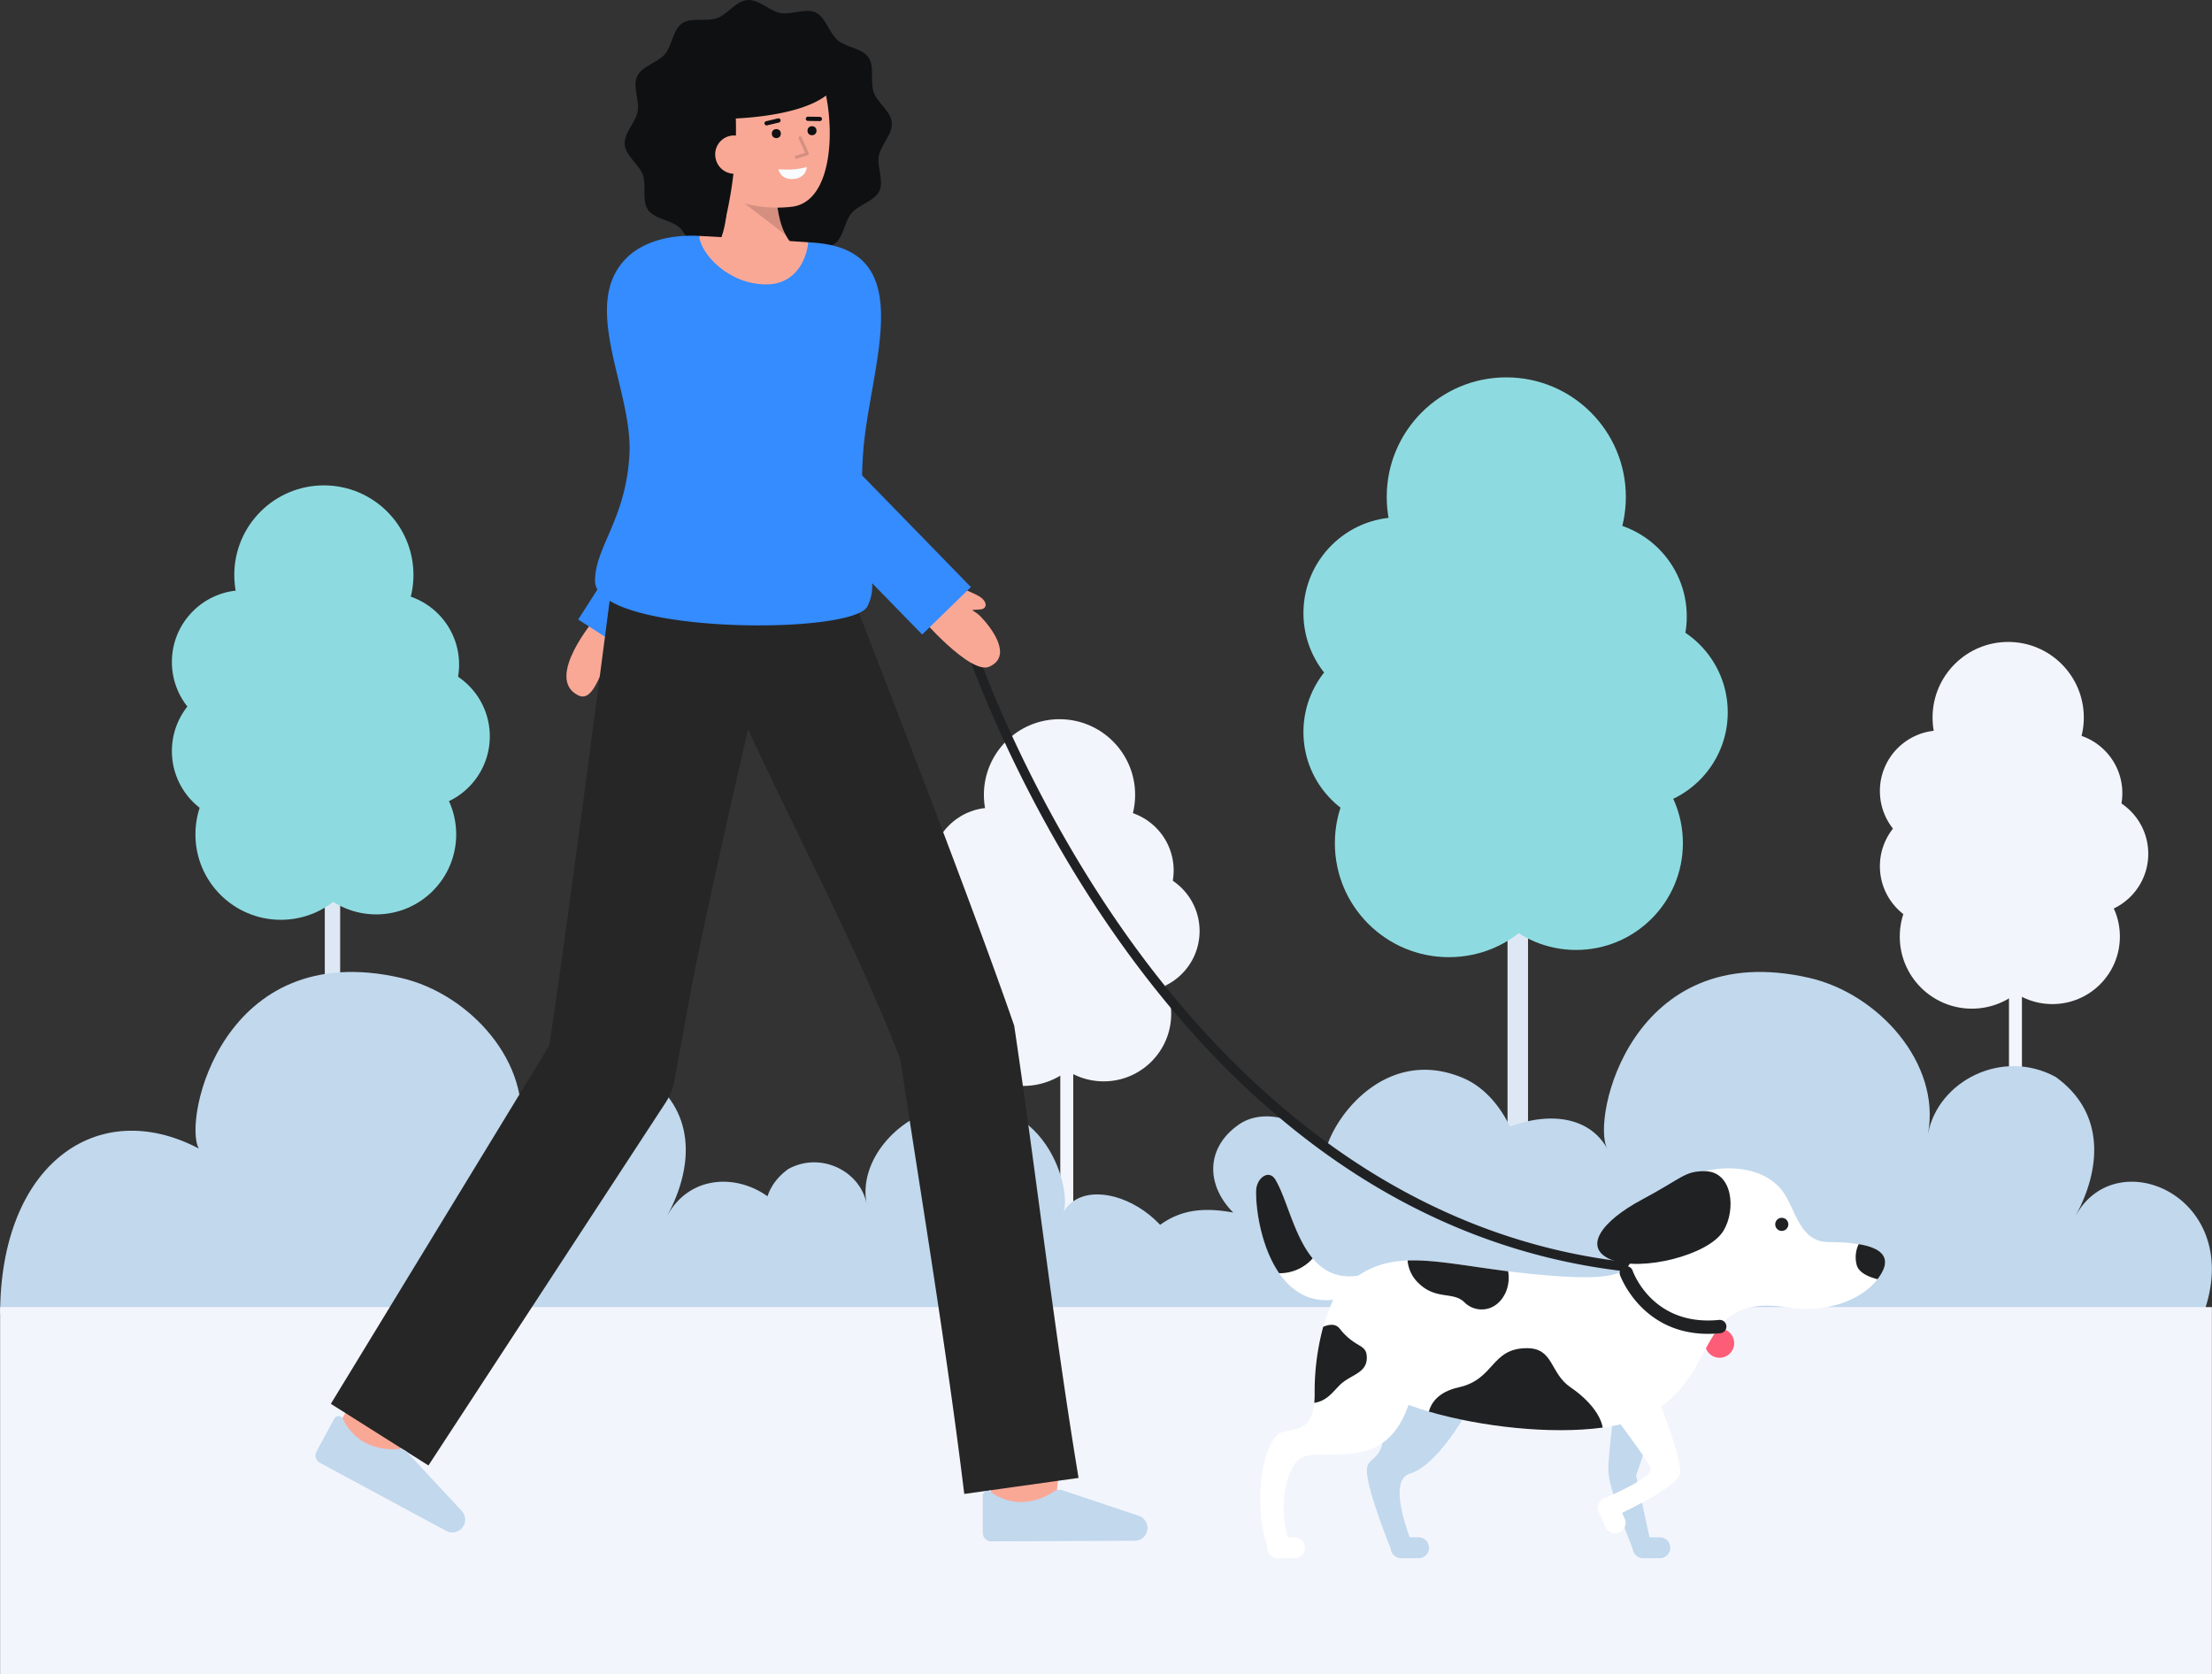 <svg id="Layer_1" data-name="Layer 1" xmlns="http://www.w3.org/2000/svg" viewBox="0 0 708.974 536.68">
  <rect x="0" y="0" width="708.974" height="536.68" fill="#333333" stroke="none"/>
  <g>
    <g>
      <rect x="643.901" y="305.07" width="4.155" height="75.338" fill="#f3f5fd"></rect>
      <circle cx="643.65" cy="229.992" r="24.239" fill="#f3f5fd"></circle>
      <circle cx="657.806" cy="300.186" r="21.646" fill="#f3f5fd"></circle>
      <circle cx="632.009" cy="300.186" r="23.11" fill="#f3f5fd"></circle>
      <circle cx="660.81" cy="254.231" r="19.427" fill="#f3f5fd"></circle>
      <circle cx="645.979" cy="265.902" r="19.427" fill="#f3f5fd"></circle>
      <circle cx="669.121" cy="273.658" r="19.427" fill="#f3f5fd"></circle>
      <circle cx="621.955" cy="253.54" r="19.427" fill="#f3f5fd"></circle>
      <circle cx="621.955" cy="277.644" r="19.427" fill="#f3f5fd"></circle>
    </g>
    <g>
      <rect x="339.836" y="329.836" width="4.155" height="75.338" fill="#f3f5fd"></rect>
      <circle cx="339.585" cy="254.758" r="24.239" fill="#f3f5fd"></circle>
      <circle cx="353.742" cy="324.953" r="21.646" fill="#f3f5fd"></circle>
      <circle cx="327.944" cy="324.953" r="23.11" fill="#f3f5fd"></circle>
      <circle cx="356.745" cy="278.997" r="19.427" fill="#f3f5fd"></circle>
      <circle cx="341.914" cy="290.668" r="19.427" fill="#f3f5fd"></circle>
      <circle cx="365.056" cy="298.425" r="19.427" fill="#f3f5fd"></circle>
      <circle cx="317.89" cy="278.306" r="19.427" fill="#f3f5fd"></circle>
      <circle cx="317.89" cy="302.41" r="19.427" fill="#f3f5fd"></circle>
    </g>
    <g>
      <rect x="483.181" y="277.978" width="6.57" height="119.113" fill="#dee8f5"></rect>
      <circle cx="482.784" cy="159.275" r="38.323" fill="#8ddbe0"></circle>
      <circle cx="505.166" cy="270.256" r="34.223" fill="#8ddbe0"></circle>
      <circle cx="464.379" cy="270.256" r="36.538" fill="#8ddbe0"></circle>
      <circle cx="509.915" cy="197.598" r="30.716" fill="#8ddbe0"></circle>
      <circle cx="486.465" cy="216.05" r="30.716" fill="#8ddbe0"></circle>
      <circle cx="523.054" cy="228.314" r="30.716" fill="#8ddbe0"></circle>
      <circle cx="448.483" cy="196.506" r="30.716" fill="#8ddbe0"></circle>
      <circle cx="448.483" cy="234.616" r="30.716" fill="#8ddbe0"></circle>
    </g>
    <g>
      <rect x="104.101" y="273.224" width="4.922" height="89.245" fill="#dee8f5"></rect>
      <circle cx="103.804" cy="184.287" r="28.713" fill="#8ddbe0"></circle>
      <circle cx="120.574" cy="267.439" r="25.642" fill="#8ddbe0"></circle>
      <circle cx="90.014" cy="267.439" r="27.376" fill="#8ddbe0"></circle>
      <circle cx="124.132" cy="213" r="23.014" fill="#8ddbe0"></circle>
      <circle cx="106.562" cy="226.826" r="23.014" fill="#8ddbe0"></circle>
      <circle cx="133.976" cy="236.014" r="23.014" fill="#8ddbe0"></circle>
      <circle cx="78.104" cy="212.182" r="23.014" fill="#8ddbe0"></circle>
      <circle cx="78.104" cy="240.736" r="23.014" fill="#8ddbe0"></circle>
    </g>
    <g>
      <path d="M454.258,421.237h251.9c13.815-37.335-27.7-55.747-40.894-31.552,7.873-14.433,9.967-32.726-6.386-44.5-17.137-9.335-37.769,1.337-40.927,18.222,4.2-22.484-15.812-44.891-38.084-49.986-57.166-13.067-69.911,45.491-64.73,54.7C500.037,341.289,437.613,374.4,454.258,421.237Z" fill="#c1d8ed"></path>
      <path d="M.037,421.237h254.7c13.815-37.335-27.7-55.747-40.9-31.552,7.873-14.433,9.967-32.726-6.385-44.5-17.138-9.335-37.769,1.337-40.927,18.222,4.2-22.484-15.812-44.891-38.084-49.986-57.166-13.067-69.911,45.491-64.73,54.7C31.227,351.088.037,373.194.037,421.237Z" fill="#c1d8ed"></path>
      <path d="M364.9,421.237H517.337c11.182-8.924,11.953-29.03.363-38.008-8.934-6.92-22.439-5.069-30.835,2.128a29.77,29.77,0,0,0,.089-16.424c-2.73-9.68-8.8-19.514-18.066-23.429-23.647-9.978-40.45,10.928-43.818,22.618-6.054-8.9-19.6-13.61-28.1-7.616-10.769,7.591-10.282,19.559-1.691,28.15-11.446-2.134-20.067-.488-28,8.033C361.231,403.175,360.306,414.228,364.9,421.237Z" fill="#c1d8ed"></path>
      <path d="M377.965,421.237H223.736c-8.459-22.859,16.957-34.132,25.038-19.318-4.82-8.837-6.1-20.037,3.909-27.248,10.493-5.715,23.125.819,25.059,11.157-2.573-13.766,9.68-27.485,23.317-30.6,35-8,42.8,27.852,39.632,33.488C349.936,372.288,388.156,392.559,377.965,421.237Z" fill="#c1d8ed"></path>
    </g>
    <rect x="0.037" y="418.947" width="708.9" height="117.733" fill="#f3f5fd"></rect>
    <path d="M525.681,407.966l-.046,0c-35.772-3.183-69.469-15.894-100.153-37.781-24.509-17.483-47.155-40.824-67.309-69.374-34.281-48.562-49.684-96.075-49.836-96.549a1.5,1.5,0,0,1,2.858-.913c.15.47,15.441,47.608,49.476,95.8C392,343.506,446.1,397.875,525.9,404.975a1.5,1.5,0,0,1-.22,2.991Z" fill="#202123"></path>
    <g>
      <g>
        <path d="M285.838,39.352c.3,3.669-3.524,7.084-4.154,10.542-.652,3.577,1.686,8.121.16,11.33-1.547,3.256-6.562,4.313-8.881,7.041s-2.554,7.848-5.518,9.9c-2.921,2.022-7.782.447-11.207,1.667-3.311,1.179-6.066,5.5-9.735,5.8s-7.085-3.525-10.542-4.155c-3.577-.652-8.121,1.686-11.331.161-3.255-1.547-4.312-6.562-7.04-8.881s-7.848-2.554-9.9-5.518c-2.022-2.922-.447-7.783-1.666-11.208-1.179-3.311-5.5-6.065-5.8-9.735s3.524-7.084,4.154-10.542c.652-3.577-1.685-8.121-.16-11.33,1.547-3.256,6.562-4.313,8.881-7.041s2.554-7.848,5.518-9.9c2.921-2.022,7.782-.447,11.208-1.667,3.31-1.179,6.065-5.5,9.734-5.8s7.085,3.525,10.542,4.155c3.578.652,8.122-1.686,11.331-.161,3.256,1.547,4.312,6.563,7.04,8.882s7.849,2.553,9.9,5.517c2.022,2.922.447,7.783,1.667,11.208C281.218,32.928,285.541,35.683,285.838,39.352Z" fill="#0f1011"></path>
        <path d="M229.741,79.227c1.98-3.349,4.1-9.839,3.12-21.887l15.978-2.95s-1.8,18.8,6.21,24.837Z" fill="#FAA896"></path>
        <path d="M251.833,75.32,238.571,65.156l10.424-.1A28.72,28.72,0,0,0,251.833,75.32Z" opacity="0.15"></path>
        <path d="M223.805,49.17c1.1,6.389,4.58,12.441,10.213,14.509a40.493,40.493,0,0,0,19.353,2.633c17.489-1.419,14.066-41.185,5.77-48.917S226.474,14.534,223.5,27.45C221.959,34.13,222.757,43.089,223.805,49.17Z" fill="#FAA896"></path>
        <g>
          <circle cx="248.826" cy="42.823" r="1.448" fill="#0f1011"></circle>
          <circle cx="260.257" cy="41.896" r="1.448" fill="#0f1011"></circle>
          <path d="M262.771,38.811h-.009l-3.837-.052a.681.681,0,0,1,.008-1.361h.009l3.838.051a.681.681,0,0,1-.009,1.362Z" fill="#0f1011"></path>
          <path d="M245.7,40.2a.681.681,0,0,1-.157-1.343l3.785-.907a.681.681,0,1,1,.316,1.324l-3.784.907A.673.673,0,0,1,245.7,40.2Z" fill="#0f1011"></path>
          <path d="M249.486,54.234s5.348.569,9.1-.738c0,0-.033,3.523-4.265,3.866S249.486,54.234,249.486,54.234Z" fill="#f8fcff"></path>
        </g>
        <path d="M235.586,32.631a125.358,125.358,0,0,1-4.866,44.4S218.529,56.01,216.643,38.506c-1.767-16.409,10.332-26.085,18.5-27.9,31.048-6.914,33.282,15.766,33.282,15.766-5.656,11.762-36.2,11.711-36.2,11.711" fill="#0f1011"></path>
        <path d="M241.505,49.061a6.142,6.142,0,0,1-12.244.993,6.041,6.041,0,0,1,5.626-6.619C239.264,43.3,241.231,45.68,241.505,49.061Z" fill="#FAA896"></path>
        <g opacity="0.15">
          <path d="M255.251,50.865a.5.5,0,0,1-.146-.978l2.947-.9L256,44.393a.5.5,0,1,1,.913-.409l2.288,5.109a.5.5,0,0,1-.31.682L255.4,50.843A.493.493,0,0,1,255.251,50.865Z"></path>
        </g>
      </g>
      <path d="M202.026,202.8l-.38.333,1.632-5.663-12.3.515s-16.683,19.4-5.67,24.877c5.266,2.618,7.156-9.152,10.747-12.528.035,2.246.266,5.313,1.265,5.32C199.953,215.666,201.2,205.659,202.026,202.8Z" fill="#FAA896"></path>
      <rect x="164.059" y="137.863" width="132.376" height="21.802" transform="translate(-19.339 262.13) rotate(-57.295)" fill="#348CFF"></rect>
      <path d="M338.123,483.217l-20.852-2.481c.939-7.891,2-17.371,2.072-18.925,0,.1,0,.181,0,.245h21C340.336,462.686,340.336,464.6,338.123,483.217Z" fill="#FAA896"></path>
      <path d="M124.491,471.353l-18.409-10.1s10.431-19.008,11.35-20.695L135.873,450.6C134.952,452.288,124.491,471.353,124.491,471.353Z" fill="#FAA896"></path>
      <path d="M288.536,339.411c6.947,45.779,14.954,93.636,20.518,139.428l36.639-5.136c-7.857-47.38-13.547-97.4-20.628-144.951-14.954-43.438-52.559-139.423-52.559-139.423l-76.068-4.7s-14.765,114.041-20.381,150.455L106.04,449.955l31.283,19.751,76.041-116.338a19.474,19.474,0,0,0,2.794-7c.17-.886,5.343-29.243,5.488-29.972,5.1-26.575,18.129-82.611,18.129-82.611C256.034,268.918,274.755,303.933,288.536,339.411Z" fill="#262626"></path>
      <path d="M143.024,490.692a4.108,4.108,0,0,0,5.7-1.938h0a4.109,4.109,0,0,0-.647-4.371l-17.549-18.877a3.466,3.466,0,0,0-2.676-1.093,19.1,19.1,0,0,1-11.7-2.5,17.025,17.025,0,0,1-6.205-7.047,1.547,1.547,0,0,0-2.794-.154l-5.715,10.5a2.677,2.677,0,0,0,1.081,3.637Z" fill="#c1d8ed"></path>
      <path d="M363.706,493.848a4.108,4.108,0,0,0,4.076-4.427h0a4.106,4.106,0,0,0-2.658-3.528l-24.441-8.186a3.458,3.458,0,0,0-2.871.319,19.111,19.111,0,0,1-11.467,3.4,17.035,17.035,0,0,1-8.82-3.222,1.546,1.546,0,0,0-2.527,1.2v11.951a2.678,2.678,0,0,0,2.689,2.678Z" fill="#c1d8ed"></path>
      <path d="M313.992,197.3c-.69-.689-2.156-1.528-2.37-1.748.571-.21,2.3-.02,3.374-.4.98-.35,1.477-1.66-.086-3.223-1.969-1.969-12.064-5.26-12.064-5.26l-8.1,10.848s16.208,18.9,22.338,16.169C324.816,210.243,317.6,200.911,313.992,197.3Z" fill="#FAA896"></path>
      <path d="M311.191,188.164,276.3,152.353c.054-2.094.149-4.3.306-6.655,1.827-27.679,18.436-64.587-14.614-67.818-.627-.064-1.634-.139-2.931-.23-.559,5.477-34.564,3.606-34.978-2.034-9.605-.513-17.643,2-22.455,6.318-16.58,14.869,1.26,42.717.119,63.684s-11.139,29.855-11.026,40.656c.178,16.973,82.595,17.455,87.3,8.067a14.273,14.273,0,0,0,1.508-7.431l16.043,16.468Z" fill="#348CFF"></path>
      <path d="M259.063,77.65c-.559,5.477-3.984,13.392-13.233,13.5-12.324.141-21.331-9.893-21.745-15.533h.03C236.206,76.276,252.02,77.157,259.063,77.65Z" fill="#FAA896"></path>
    </g>
    <g>
      <circle cx="551.155" cy="430.518" r="4.674" fill="#fd5d76"></circle>
      <g>
        <path d="M469.373,453.893s-8.9,15.9-17.488,18.441c-8.407,2.491,1.961,25.457,1.961,25.457h-7.52s-8.25-19.873-8.25-26.56c0-3.713,3.947-3.446,4.906-8.309.769-3.893-.476-15.547-3.179-18.25" fill="#c1d8ed"></path>
        <path d="M534.236,444.672s-7.949,22.575-9.857,28.3l4.929,22.559-5.693,1.7s-8.139-20.1-8.139-26,2.544-24.347,2.544-24.347Z" fill="#c1d8ed"></path>
        <path d="M415.019,499.439h-5.352a3.352,3.352,0,1,1,0-6.7h5.352a3.352,3.352,0,0,1,0,6.7Z" fill="#fff"></path>
        <path d="M532.116,499.439h-5.352a3.352,3.352,0,1,1,0-6.7h5.352a3.352,3.352,0,0,1,0,6.7Z" fill="#c1d8ed"></path>
        <path d="M454.561,499.439h-5.352a3.352,3.352,0,1,1,0-6.7h5.352a3.352,3.352,0,1,1,0,6.7Z" fill="#c1d8ed"></path>
        <path d="M586.169,398.118c-9.211,0-10.5-9.933-14.409-15.728-8.908-13.206-35.3-8.343-40.408,3.2-2.839,6.417-8.2,19.626-10.339,21.21-3.91,2.894-12.281,3.076-25.78,1.936-30.26-2.558-45.8-9.39-59.961.161-18.312,2.7-20.763-21.227-26.488-30.788-2.1-3.5-6.084-.534-6.182,3.546-.246,10.228,5.041,37.052,24.658,34.98-.627,1.4-1.131,2.679-1.524,3.85-1.35,3.278-4.374,12.2-4.374,26.4,0,11.778-5.586,10.944-10.175,12.077-6.439,1.59-10.423,24.223-4.064,38.83h8.267c-2.5.012-7.316-18.092-.4-28.619,5.524-8.414,27.724,6.3,36.468-18.867,18.485,6.828,48.964,10.6,67.967,6.232,3.507,4.69,9.087,12.322,9.667,14.173.882,2.815-14.255,9.255-14.255,9.255l3.5,5.723c2.862-1.5,20.2-9.4,20.2-13.936,0-4.2-3.518-14.125-6.127-20.909,18.754-13.691,12.173-36.321,40.784-31.775,12.56,2,24.96-2.628,29.778-10.82C607.737,400.13,597.668,398.118,586.169,398.118Z" fill="#fff"></path>
        <path d="M517.688,491.479a3.351,3.351,0,0,1-3.055-1.97l-2.209-4.875a3.352,3.352,0,0,1,6.106-2.767l2.209,4.876a3.354,3.354,0,0,1-3.051,4.736Z" fill="#fff"></path>
        <path d="M546.347,375.386c8.978,0,10.193,12.327,6.012,19.155-4.773,7.794-26.247,13.116-35.778,9.3s-3.388-12.351,9.7-19.346S539.857,375.386,546.347,375.386Z" fill="#202123"></path>
        <path d="M595.043,405.238c.542,2.541,3.583,3.967,6.728,4.771a16.615,16.615,0,0,0,1.194-1.761c3.346-5.692-.609-8.385-7.233-9.476A9.639,9.639,0,0,0,595.043,405.238Z" fill="#202123"></path>
        <circle cx="571.079" cy="392.434" r="2.106" fill="#202123"></circle>
      </g>
      <path d="M547.458,427.524c-21.439,0-28.168-18.682-28.237-18.881a2.141,2.141,0,0,1,4.044-1.406h0c.258.733,6.577,17.935,27.678,15.828a2.141,2.141,0,1,1,.425,4.26C550.014,427.46,548.71,427.524,547.458,427.524Z" fill="#202123"></path>
      <path d="M513.683,457.572c-16.67,2.268-39.161-.291-55.727-5.129.762-2.8,3.056-6.327,9.58-7.774,11.618-2.568,10.274-12.551,21.892-12.551,8.6,0,7.277,8,13.955,12.551C509.513,448.847,513.066,453.753,513.683,457.572Z" fill="#202123"></path>
      <path d="M420.739,403.334a14.1,14.1,0,0,1-10.753,4.752c-5.7-8.253-7.526-20.308-7.381-26.429.095-4.076,4.084-7.047,6.182-3.545C412.443,384.216,414.763,396.185,420.739,403.334Z" fill="#202123"></path>
      <path d="M482.724,413.925c-2.859,6.789-9.751,7.106-13.347,3.5s-9.17-.608-14.812-6.25a11.231,11.231,0,0,1-3.416-7.158c8.57-.334,18.716,1.747,32.226,3.459A11.946,11.946,0,0,1,482.724,413.925Z" fill="#202123"></path>
      <path d="M438.076,435.192c0,5.06-5.291,5.394-8.647,8.741-2.355,2.355-4.238,5.137-8.185,5.711.077-.831.12-1.747.12-2.757a79.191,79.191,0,0,1,2.739-21.618c2.072-.882,4.033-1,5.274.574C434.54,432.375,438.076,430.517,438.076,435.192Z" fill="#202123"></path>
    </g>
  </g>
</svg>